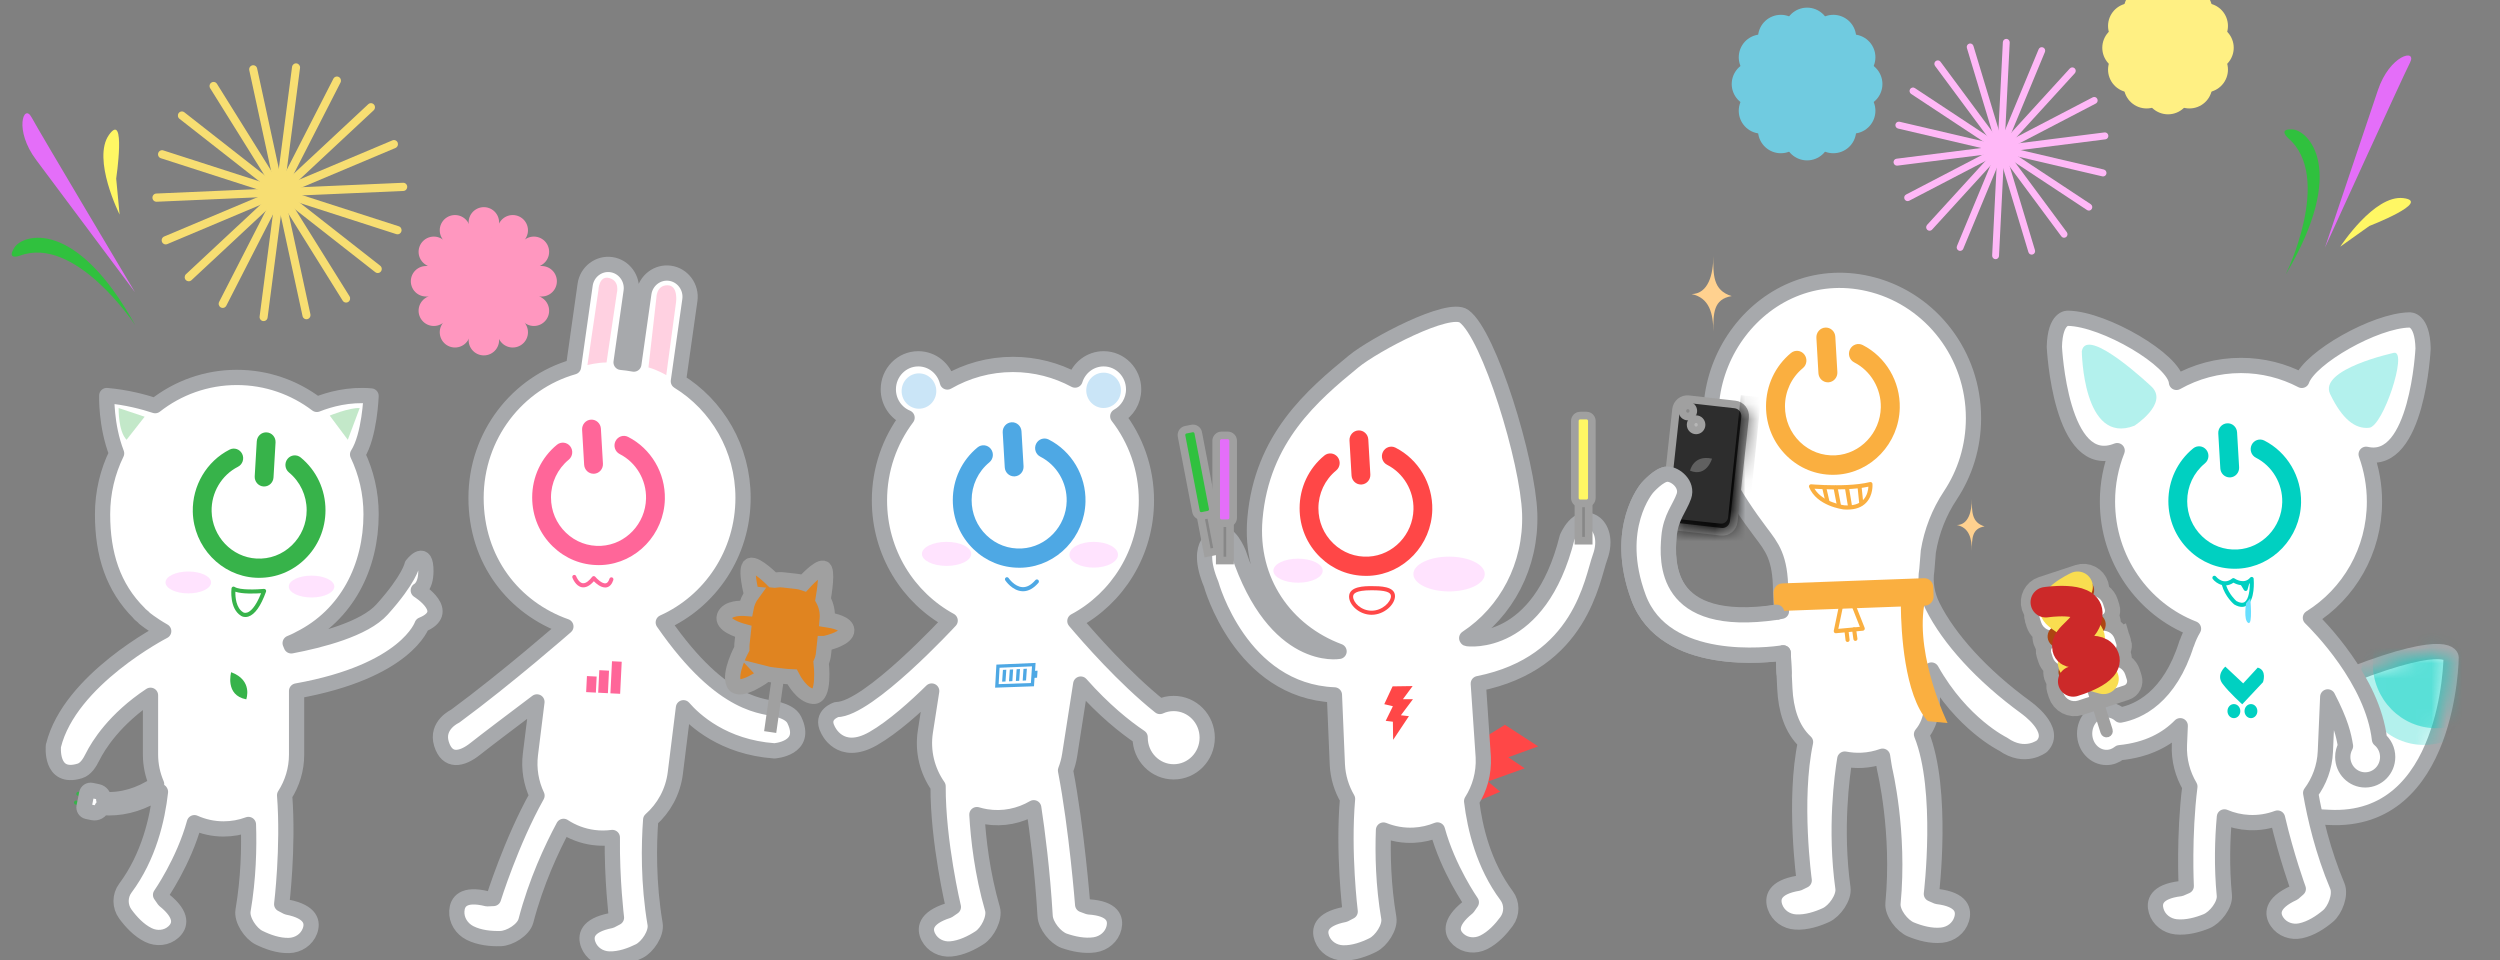 <svg width="164" height="63" viewBox="0 0 164 63" fill="none" xmlns="http://www.w3.org/2000/svg">
<rect x="0" y="0" width="164" height="63" fill="#808080" stroke="none"/>
<g clip-path="url(#clip0_497_1001)">
<path d="M8.862 21.318C8.862 21.318 4.94 15.387 1.283 16.781C1.283 16.781 0.401 17.097 0.948 16.234C1.495 15.371 4.952 14.257 8.864 21.318H8.862Z" fill="#30C13E"/>
<path d="M8.855 19.172C8.855 19.172 2.864 11.143 2.378 10.497C0.892 8.52 1.564 6.756 2.065 7.687C2.564 8.62 8.855 19.172 8.855 19.172Z" fill="#E46EF9"/>
<path d="M7.848 14.079C7.848 14.079 6.021 10.431 7.151 8.845C8.282 7.26 7.622 11.718 7.622 11.718L7.846 14.077L7.848 14.079Z" fill="#FFF764"/>
<path d="M76.983 46.149C76.664 46.149 76.362 46.219 76.089 46.345C73.736 44.465 71.394 41.786 70.512 40.74C73.302 39.248 75.205 36.267 75.205 32.833C75.205 30.748 74.501 28.829 73.325 27.31C73.944 26.972 74.366 26.307 74.366 25.541C74.366 24.434 73.486 23.537 72.399 23.537C71.521 23.537 70.778 24.123 70.524 24.933C69.307 24.279 67.919 23.907 66.448 23.907C64.883 23.907 63.416 24.328 62.146 25.059C61.934 24.186 61.162 23.537 60.239 23.537C59.153 23.537 58.273 24.434 58.273 25.541C58.273 26.383 58.782 27.102 59.504 27.4C58.37 28.905 57.692 30.789 57.692 32.833C57.692 36.245 59.571 39.208 62.331 40.711C62.331 40.711 56.951 46.547 54.886 46.547C54.886 46.547 53.789 46.876 54.306 47.862C54.306 47.862 55.08 49.705 57.276 48.454C58.588 47.706 60.11 46.324 61.119 45.331L60.705 47.987C60.5 49.297 60.835 50.575 61.539 51.582C61.525 55.237 62.541 59.5 62.541 59.5L62.195 59.737C60.654 60.23 60.634 60.947 60.901 61.468C61.178 62.011 61.77 62.302 62.368 62.25C63.067 62.189 63.751 61.846 64.266 61.51C64.781 61.173 65.278 60.221 65.106 59.624C64.433 57.294 64.176 55.05 64.084 53.438C64.28 53.497 64.479 53.544 64.686 53.578C65.804 53.759 66.896 53.524 67.813 52.988C68.046 54.514 68.381 57.074 68.561 60.093C68.598 60.715 69.24 61.52 69.82 61.72C70.394 61.918 71.127 62.083 71.813 61.979C72.415 61.887 72.935 61.461 73.078 60.859C73.214 60.285 73.027 59.595 71.415 59.492L71.023 59.347C71.023 59.347 70.633 54.353 69.898 50.539C70.023 50.216 70.117 49.876 70.171 49.52L70.896 44.875C72.413 46.588 73.796 47.69 74.794 48.361C74.794 48.371 74.794 48.38 74.794 48.391C74.794 49.628 75.778 50.633 76.994 50.633C78.209 50.633 79.193 49.63 79.193 48.391C79.193 47.152 78.209 46.149 76.994 46.149H76.983Z" fill="white" stroke="#A7A9AC" stroke-linecap="round" stroke-linejoin="round"/>
<path d="M66.853 37.243C65.735 37.243 64.682 36.817 63.864 36.028C62.987 35.181 62.504 34.036 62.504 32.806C62.504 31.456 63.097 30.196 64.128 29.349C64.395 29.131 64.783 29.175 64.996 29.444C65.21 29.716 65.167 30.111 64.903 30.329C64.162 30.936 63.739 31.839 63.739 32.806C63.739 33.689 64.084 34.509 64.714 35.114C65.342 35.72 66.164 36.028 67.033 35.979C68.646 35.889 69.937 34.528 69.974 32.882C70.002 31.654 69.323 30.507 68.245 29.958C67.94 29.804 67.817 29.426 67.968 29.115C68.12 28.804 68.49 28.677 68.796 28.833C70.3 29.597 71.247 31.197 71.208 32.912C71.156 35.212 69.351 37.112 67.1 37.238C67.017 37.243 66.935 37.245 66.853 37.245V37.243Z" fill="#4EA8E4"/>
<path d="M66.527 31.251C66.203 31.251 65.931 30.994 65.912 30.66L65.778 28.367C65.758 28.02 66.017 27.722 66.358 27.702C66.698 27.681 66.991 27.947 67.01 28.294L67.145 30.586C67.164 30.933 66.905 31.231 66.564 31.251C66.552 31.251 66.54 31.251 66.527 31.251Z" fill="#4EA8E4"/>
<path d="M67.109 38.786C67.088 38.786 67.065 38.786 67.044 38.784C66.4 38.742 65.965 38.101 65.947 38.074C65.906 38.013 65.922 37.928 65.982 37.887C66.042 37.845 66.125 37.861 66.166 37.923C66.169 37.928 66.549 38.483 67.062 38.516C67.351 38.538 67.642 38.379 67.921 38.056C67.968 38 68.053 37.995 68.108 38.043C68.162 38.092 68.168 38.178 68.12 38.234C67.803 38.6 67.464 38.787 67.109 38.787V38.786Z" fill="#4EA8E4"/>
<g opacity="0.3">
<path d="M60.283 26.812C60.912 26.812 61.421 26.293 61.421 25.653C61.421 25.012 60.912 24.493 60.283 24.493C59.655 24.493 59.146 25.012 59.146 25.653C59.146 26.293 59.655 26.812 60.283 26.812Z" fill="#4EA8E4"/>
</g>
<g opacity="0.3">
<path d="M72.395 26.765C73.024 26.765 73.533 26.246 73.533 25.606C73.533 24.965 73.024 24.446 72.395 24.446C71.767 24.446 71.258 24.965 71.258 25.606C71.258 26.246 71.767 26.765 72.395 26.765Z" fill="#4EA8E4"/>
</g>
<path d="M68.032 44.456L68.064 43.997L67.9 44.006L67.935 43.487L65.363 43.598L65.279 45.112L67.829 45.02L67.866 44.467L68.03 44.458L68.032 44.456ZM65.511 44.882L65.571 43.805L67.7 43.713L67.626 44.805L65.511 44.88V44.882Z" fill="#4EA8E4"/>
<path d="M65.793 43.945L65.74 44.716L65.961 44.706L66.014 43.934L65.793 43.945Z" fill="#4EA8E4"/>
<path d="M66.243 43.924L66.19 44.695L66.411 44.682L66.462 43.913L66.243 43.924Z" fill="#4EA8E4"/>
<path d="M66.691 43.9L66.64 44.671L66.859 44.661L66.912 43.889L66.691 43.9Z" fill="#4EA8E4"/>
<path d="M67.141 43.879L67.088 44.65L67.309 44.637L67.362 43.868L67.141 43.879Z" fill="#4EA8E4"/>
<path d="M22.846 19.806C22.723 19.886 22.558 19.849 22.481 19.724L13.787 5.789C13.709 5.663 13.745 5.496 13.868 5.417C13.992 5.338 14.156 5.374 14.233 5.5L22.927 19.434C23.005 19.56 22.969 19.727 22.846 19.806Z" fill="#F7DE72"/>
<path d="M24.922 17.87C24.83 17.929 24.71 17.927 24.619 17.856L11.773 7.793C11.656 7.703 11.635 7.533 11.723 7.416C11.811 7.299 11.979 7.276 12.094 7.367L24.94 17.43C25.056 17.519 25.077 17.69 24.989 17.807C24.97 17.832 24.947 17.854 24.922 17.87Z" fill="#F7DE72"/>
<path d="M26.222 15.328C26.159 15.369 26.077 15.382 26 15.359L10.552 10.38C10.413 10.336 10.335 10.185 10.379 10.043C10.423 9.901 10.572 9.821 10.711 9.866L26.159 14.844C26.298 14.889 26.375 15.04 26.331 15.182C26.312 15.245 26.271 15.296 26.222 15.328Z" fill="#F7DE72"/>
<path d="M26.592 12.486C26.554 12.511 26.509 12.525 26.462 12.527L10.275 13.234C10.129 13.241 10.005 13.124 10 12.977C9.993 12.827 10.108 12.701 10.252 12.696L26.439 11.99C26.585 11.982 26.709 12.099 26.714 12.247C26.718 12.345 26.668 12.435 26.592 12.486Z" fill="#F7DE72"/>
<path d="M25.985 9.685C25.973 9.694 25.959 9.701 25.945 9.706L10.972 16.013C10.836 16.07 10.682 16.004 10.626 15.867C10.57 15.729 10.635 15.572 10.769 15.515L25.742 9.208C25.878 9.151 26.031 9.217 26.088 9.354C26.137 9.476 26.091 9.616 25.985 9.685Z" fill="#F7DE72"/>
<path d="M12.522 18.411C12.416 18.48 12.274 18.463 12.185 18.366C12.087 18.257 12.094 18.086 12.201 17.985L24.155 6.839C24.261 6.738 24.43 6.745 24.529 6.855C24.628 6.965 24.62 7.135 24.513 7.236L12.559 18.383C12.547 18.393 12.535 18.402 12.522 18.411Z" fill="#F7DE72"/>
<path d="M14.752 20.159C14.674 20.209 14.574 20.216 14.487 20.169C14.359 20.101 14.307 19.938 14.374 19.806L21.869 5.165C21.936 5.034 22.096 4.982 22.225 5.05C22.354 5.118 22.405 5.282 22.338 5.413L14.845 20.055C14.822 20.098 14.791 20.134 14.754 20.157L14.752 20.159Z" fill="#F7DE72"/>
<path d="M17.435 21.023C17.383 21.056 17.322 21.072 17.258 21.063C17.114 21.043 17.011 20.908 17.031 20.761L19.158 4.39C19.177 4.243 19.31 4.139 19.454 4.158C19.599 4.178 19.701 4.313 19.682 4.46L17.555 20.831C17.544 20.914 17.498 20.982 17.435 21.023Z" fill="#F7DE72"/>
<path d="M20.246 20.901C20.221 20.917 20.191 20.93 20.161 20.937C20.018 20.97 19.877 20.878 19.846 20.732L16.352 4.608C16.32 4.462 16.412 4.318 16.553 4.286C16.695 4.254 16.837 4.345 16.868 4.491L20.363 20.615C20.387 20.729 20.338 20.842 20.246 20.901Z" fill="#F7DE72"/>
<path d="M31.741 14.589V22.314" stroke="#FF97BF" stroke-width="2" stroke-linecap="round" stroke-linejoin="round"/>
<path d="M29.847 15.107L33.635 21.797" stroke="#FF97BF" stroke-width="2" stroke-linecap="round" stroke-linejoin="round"/>
<path d="M28.459 16.52L35.023 20.384" stroke="#FF97BF" stroke-width="2" stroke-linecap="round" stroke-linejoin="round"/>
<path d="M27.95 18.451H35.531" stroke="#FF97BF" stroke-width="2" stroke-linecap="round" stroke-linejoin="round"/>
<path d="M28.459 20.384L35.023 16.52" stroke="#FF97BF" stroke-width="2" stroke-linecap="round" stroke-linejoin="round"/>
<path d="M29.847 21.797L33.635 15.107" stroke="#FF97BF" stroke-width="2" stroke-linecap="round" stroke-linejoin="round"/>
<path opacity="0.6" d="M92.576 38.798C93.868 38.798 94.916 38.287 94.916 37.657C94.916 37.026 93.868 36.515 92.576 36.515C91.283 36.515 90.235 37.026 90.235 37.657C90.235 38.287 91.283 38.798 92.576 38.798Z" fill="#FFDCFD"/>
<path d="M98.722 47.546L100.906 48.963L98.941 49.676L100.024 50.401L97.608 51.266L98.412 51.938L95.068 53.353L96.295 51.379L95.584 50.766L97.371 49.709L96.586 48.867L98.722 47.546Z" fill="#FF4747"/>
<path d="M102.799 35.271C100.991 42.516 96.292 41.919 96.235 41.89C96.228 41.881 96.223 41.87 96.216 41.86C98.814 40.148 100.458 37.121 100.349 33.691C100.238 30.248 97.689 21.926 96.036 20.743C95.025 20.02 90.141 22.609 88.797 23.711C86.111 25.913 82.779 28.729 82.324 34.027C81.971 38.127 84.34 41.426 87.843 42.73C87.843 42.73 83.654 43.494 81.241 36.263C81.241 36.263 80.613 34.69 79.938 35.132C79.938 35.132 78.248 35.427 79.454 38.329C79.454 38.329 81.372 45.333 87.538 45.585L87.73 50.153C87.769 50.976 88.011 51.742 88.399 52.406C88.094 55.9 88.572 59.798 88.572 59.798L88.201 59.992C86.614 60.303 86.515 61.013 86.721 61.563C86.936 62.135 87.492 62.493 88.094 62.509C88.796 62.531 89.512 62.266 90.062 61.993C90.612 61.72 91.21 60.83 91.106 60.215C90.739 58.06 90.697 56.014 90.757 54.45C91.373 54.7 92.048 54.824 92.75 54.789C93.295 54.762 93.814 54.64 94.295 54.444C94.996 57.011 96.519 59.19 96.519 59.19L96.278 59.537C95.01 60.557 95.241 61.233 95.673 61.626C96.121 62.033 96.777 62.09 97.318 61.824C97.95 61.515 98.468 60.945 98.834 60.444C99.199 59.942 99.202 59.25 98.832 58.754C97.324 56.729 96.751 54.322 96.539 52.555C97.066 51.726 97.354 50.73 97.303 49.673L96.976 44.846C103.723 43.496 104.428 38.02 104.968 36.536C105.37 35.431 105.039 34.588 104.566 34.286C103.481 33.59 102.799 35.267 102.799 35.267V35.271Z" fill="white" stroke="#A7A9AC" stroke-linecap="round" stroke-linejoin="round"/>
<path d="M89.603 37.777C88.485 37.777 87.432 37.351 86.614 36.562C85.735 35.715 85.254 34.57 85.254 33.34C85.254 31.99 85.846 30.73 86.878 29.883C87.143 29.665 87.532 29.709 87.746 29.978C87.959 30.25 87.919 30.645 87.653 30.863C86.913 31.47 86.488 32.373 86.488 33.34C86.488 34.223 86.834 35.042 87.464 35.648C88.092 36.254 88.917 36.562 89.783 36.513C91.395 36.423 92.686 35.062 92.724 33.416C92.752 32.188 92.073 31.041 90.995 30.492C90.69 30.338 90.566 29.96 90.718 29.649C90.87 29.338 91.24 29.21 91.545 29.367C93.05 30.131 93.997 31.731 93.958 33.446C93.905 35.745 92.101 37.646 89.85 37.772C89.767 37.777 89.684 37.779 89.603 37.779V37.777Z" fill="#FF4747"/>
<path d="M89.277 31.785C88.953 31.785 88.681 31.528 88.661 31.194L88.527 28.901C88.508 28.554 88.767 28.256 89.108 28.236C89.446 28.216 89.741 28.481 89.76 28.828L89.894 31.12C89.914 31.467 89.654 31.765 89.314 31.785C89.302 31.785 89.289 31.785 89.277 31.785Z" fill="#FF4747"/>
<path d="M89.979 40.33C89.159 40.33 88.499 39.679 88.499 39.14C88.499 38.45 89.536 38.45 89.979 38.45C90.515 38.45 91.512 38.45 91.512 39.104C91.512 39.656 90.805 40.33 89.979 40.33ZM89.979 38.721C88.889 38.721 88.764 38.96 88.764 39.142C88.764 39.512 89.274 40.062 89.979 40.062C90.685 40.062 91.247 39.483 91.247 39.106C91.247 38.836 90.868 38.721 89.979 38.721Z" fill="#FF4747"/>
<path d="M91.353 45.026L92.669 45.006L92.03 45.869H92.688L91.898 46.922L92.425 46.98L91.39 48.533L91.373 47.345L90.902 47.287L91.373 46.329L90.808 46.194L91.353 45.026Z" fill="#FF4747"/>
<path d="M79.384 33.567L78.723 33.699L79.216 36.271L79.877 36.139L79.384 33.567Z" fill="#878787" stroke="#A0A0A0" stroke-width="0.5" stroke-miterlimit="10"/>
<path d="M78.194 28.11L77.785 28.191C77.596 28.229 77.473 28.416 77.51 28.608L78.459 33.561C78.496 33.754 78.679 33.88 78.868 33.842L79.277 33.761C79.466 33.723 79.59 33.536 79.553 33.343L78.604 28.391C78.567 28.198 78.383 28.072 78.194 28.11Z" fill="#30C13E" stroke="#A0A0A0" stroke-width="0.5" stroke-miterlimit="10"/>
<path d="M80.689 34.151H80.015V36.772H80.689V34.151Z" fill="#878787" stroke="#A0A0A0" stroke-width="0.5" stroke-miterlimit="10"/>
<path d="M80.546 28.563H80.13C79.937 28.563 79.781 28.723 79.781 28.919V33.966C79.781 34.162 79.937 34.322 80.13 34.322H80.546C80.739 34.322 80.895 34.162 80.895 33.966V28.919C80.895 28.723 80.739 28.563 80.546 28.563Z" fill="#E46EF9" stroke="#A0A0A0" stroke-width="0.5" stroke-miterlimit="10"/>
<path d="M104.218 32.849H103.545V35.471H104.218V32.849Z" fill="#878787" stroke="#A0A0A0" stroke-width="0.5" stroke-miterlimit="10"/>
<path d="M104.076 27.262H103.659C103.466 27.262 103.31 27.421 103.31 27.618V32.664C103.31 32.861 103.466 33.02 103.659 33.02H104.076C104.268 33.02 104.425 32.861 104.425 32.664V27.618C104.425 27.421 104.268 27.262 104.076 27.262Z" fill="#FFF764" stroke="#A0A0A0" stroke-width="0.5" stroke-miterlimit="10"/>
<path opacity="0.8" d="M95.059 38.798C96.352 38.798 97.4 38.287 97.4 37.657C97.4 37.026 96.352 36.515 95.059 36.515C93.766 36.515 92.718 37.026 92.718 37.657C92.718 38.287 93.766 38.798 95.059 38.798Z" fill="#FFDCFD"/>
<path opacity="0.8" d="M85.151 38.226C86.045 38.226 86.769 37.873 86.769 37.437C86.769 37.001 86.045 36.648 85.151 36.648C84.258 36.648 83.534 37.001 83.534 37.437C83.534 37.873 84.258 38.226 85.151 38.226Z" fill="#FFDCFD"/>
<path d="M52.11 47.235C51.923 46.852 51.478 46.674 51.078 46.55C50.212 46.281 47.49 46.584 43.511 40.831C46.592 39.449 48.744 36.312 48.744 32.66C48.744 29.414 47.044 26.573 44.501 25.011L45.255 19.688C45.375 18.841 44.795 18.05 43.964 17.927C43.133 17.805 42.357 18.397 42.237 19.244L41.58 23.885C41.304 23.833 41.026 23.796 40.743 23.77L41.403 19.121C41.523 18.274 40.943 17.483 40.112 17.361C39.281 17.239 38.505 17.83 38.385 18.677L37.622 24.067C33.935 25.119 31.229 28.567 31.229 32.662C31.229 36.758 33.694 39.888 37.122 41.097C37.122 41.097 33.277 44.465 29.85 46.987C29.85 46.987 28.582 47.569 28.961 48.797C29.342 50.027 30.293 49.833 31.182 49.121C31.748 48.668 33.803 47.115 35.223 46.045L34.796 49.481C34.676 50.441 34.843 51.375 35.228 52.192C33.528 55.228 32.372 58.941 32.372 58.941L31.956 58.96C30.386 58.567 30.005 59.169 29.968 59.757C29.928 60.368 30.288 60.929 30.826 61.202C31.453 61.52 32.214 61.587 32.824 61.572C33.436 61.558 34.344 61.006 34.501 60.404C35.168 57.847 36.202 55.64 36.969 54.209C37.549 54.59 38.218 54.847 38.944 54.942C39.361 54.996 39.77 54.993 40.169 54.939C40.137 57.718 40.44 60.199 40.44 60.199L40.07 60.393C38.482 60.704 38.383 61.414 38.59 61.964C38.805 62.536 39.361 62.894 39.962 62.91C40.664 62.932 41.38 62.667 41.931 62.394C42.481 62.121 43.079 61.231 42.975 60.616C42.516 57.923 42.566 55.399 42.685 53.777C43.546 53.017 44.148 51.945 44.301 50.71L44.834 46.428C45.547 47.248 47.45 49.015 50.801 49.256C50.801 49.256 53.023 49.11 52.108 47.237L52.11 47.235Z" fill="white" stroke="#A7A9AC" stroke-linecap="round" stroke-linejoin="round"/>
<path d="M39.26 37.07C38.142 37.07 37.089 36.644 36.271 35.855C35.394 35.008 34.911 33.863 34.911 32.633C34.911 31.283 35.503 30.023 36.535 29.176C36.801 28.959 37.19 29.002 37.403 29.272C37.616 29.543 37.574 29.939 37.309 30.156C36.57 30.764 36.145 31.666 36.145 32.633C36.145 33.516 36.491 34.336 37.121 34.942C37.749 35.548 38.571 35.855 39.44 35.807C41.052 35.717 42.343 34.356 42.38 32.709C42.409 31.481 41.73 30.334 40.652 29.786C40.347 29.631 40.223 29.254 40.375 28.943C40.527 28.632 40.897 28.504 41.202 28.66C42.707 29.424 43.654 31.026 43.615 32.74C43.562 35.039 41.758 36.939 39.507 37.065C39.424 37.07 39.341 37.072 39.26 37.072V37.07Z" fill="#FF6699"/>
<path d="M38.936 31.078C38.611 31.078 38.34 30.821 38.32 30.487L38.186 28.195C38.167 27.848 38.426 27.549 38.766 27.529C39.107 27.508 39.4 27.774 39.419 28.121L39.553 30.413C39.572 30.76 39.313 31.059 38.973 31.078C38.96 31.078 38.948 31.078 38.936 31.078Z" fill="#FF6699"/>
<path d="M39.7 38.539C39.405 38.539 39.11 38.286 38.955 38.129C38.691 38.431 38.429 38.564 38.179 38.525C37.756 38.456 37.558 37.917 37.549 37.894C37.525 37.824 37.56 37.746 37.627 37.721C37.696 37.696 37.772 37.732 37.796 37.8C37.839 37.915 37.996 38.223 38.22 38.259C38.444 38.293 38.682 38.052 38.844 37.843C38.869 37.811 38.906 37.793 38.946 37.791C38.992 37.793 39.024 37.807 39.05 37.838C39.154 37.964 39.507 38.315 39.742 38.266C39.842 38.246 39.923 38.144 39.983 37.962C40.006 37.892 40.081 37.854 40.151 37.878C40.22 37.901 40.257 37.978 40.234 38.048C40.142 38.331 39.992 38.492 39.791 38.532C39.761 38.537 39.73 38.541 39.698 38.541L39.7 38.539Z" fill="#FF6699"/>
<g opacity="0.3">
<path d="M38.535 23.95C38.535 23.95 39.186 23.778 39.789 23.778L40.465 19.227C40.465 19.227 40.682 18.44 39.981 18.244C39.281 18.048 39.258 19.032 39.258 19.032L38.535 23.95Z" fill="#FF6699"/>
</g>
<g opacity="0.3">
<path d="M43.705 24.605C43.705 24.605 43.121 24.265 42.539 24.103L43.059 19.533C43.059 19.533 43.052 18.715 43.779 18.713C44.506 18.711 44.35 19.821 44.35 19.821L43.707 24.606L43.705 24.605Z" fill="#FF6699"/>
</g>
<path d="M38.503 44.35L38.451 45.402L39.089 45.435L39.141 44.382L38.503 44.35Z" fill="#FF6699"/>
<path d="M39.314 43.963L39.241 45.441L39.879 45.473L39.952 43.996L39.314 43.963Z" fill="#FF6699"/>
<path d="M40.147 43.377L40.043 45.482L40.681 45.514L40.785 43.41L40.147 43.377Z" fill="#FF6699"/>
<path d="M51.29 43.71L50.989 43.666L50.409 47.753L50.709 47.797L51.29 43.71Z" fill="#7C7462" stroke="#A0A0A0" stroke-width="0.5" stroke-miterlimit="10"/>
<path d="M54.099 42.218C54.364 42.158 55.567 41.858 55.549 41.337C55.535 40.903 54.697 40.72 54.265 40.655C54.311 40.175 54.209 39.713 53.995 39.319C54.059 38.955 54.327 37.328 54.006 37.274C53.665 37.216 52.817 38.142 52.725 38.243C52.577 38.192 52.424 38.158 52.263 38.14L51.401 38.043C51.198 38.02 51 38.029 50.808 38.059L50.699 38.048C50.699 38.048 49.612 36.95 49.229 37.094C48.847 37.238 49.295 38.953 49.295 38.953C49.298 38.953 49.316 38.955 49.344 38.958C49.143 39.233 48.998 39.557 48.933 39.913C48.64 39.889 47.72 39.866 47.522 40.418C47.319 40.988 48.448 41.335 48.762 41.419L48.67 42.277C48.66 42.377 48.658 42.473 48.66 42.565C48.66 42.565 47.792 44.172 48.146 44.857C48.501 45.542 50.231 44.258 50.231 44.258L50.155 44.177C50.337 44.224 50.528 44.26 50.727 44.281L51.589 44.378C51.716 44.393 51.842 44.4 51.963 44.404C52.043 44.56 52.612 45.621 53.343 45.682C54.115 45.748 53.879 43.555 53.868 43.463C53.946 43.293 54.001 43.1 54.023 42.876L54.094 42.218H54.099Z" fill="#E08420" stroke="#A0A0A0" stroke-miterlimit="10"/>
<path d="M135.539 15.551C135.44 15.627 135.299 15.607 135.225 15.506L126.939 4.326C126.864 4.225 126.884 4.081 126.983 4.006C127.081 3.93 127.222 3.95 127.297 4.05L135.583 15.231C135.657 15.332 135.638 15.475 135.539 15.551Z" fill="#FFB8F7"/>
<path d="M137.165 13.769C137.093 13.825 136.989 13.832 136.908 13.778L125.369 6.161C125.265 6.093 125.235 5.951 125.302 5.845C125.369 5.739 125.508 5.708 125.612 5.776L137.151 13.394C137.255 13.462 137.285 13.604 137.218 13.71C137.204 13.733 137.186 13.753 137.165 13.768V13.769Z" fill="#FFB8F7"/>
<path d="M138.096 11.527C138.045 11.567 137.978 11.583 137.911 11.569L124.511 8.433C124.39 8.405 124.316 8.282 124.342 8.158C124.37 8.034 124.49 7.959 124.612 7.986L138.012 11.121C138.133 11.15 138.207 11.272 138.181 11.396C138.169 11.45 138.139 11.497 138.098 11.527H138.096Z" fill="#FFB8F7"/>
<path d="M138.218 9.097C138.188 9.12 138.151 9.136 138.111 9.142L124.467 10.866C124.344 10.882 124.233 10.792 124.217 10.666C124.201 10.54 124.289 10.427 124.413 10.411L138.056 8.687C138.179 8.671 138.291 8.761 138.306 8.886C138.317 8.971 138.28 9.05 138.218 9.097Z" fill="#FFB8F7"/>
<path d="M137.518 6.77C137.507 6.778 137.497 6.785 137.484 6.792L125.242 13.169C125.13 13.226 124.996 13.181 124.94 13.07C124.883 12.957 124.928 12.82 125.037 12.762L137.28 6.386C137.391 6.328 137.525 6.373 137.581 6.485C137.632 6.585 137.602 6.706 137.518 6.77Z" fill="#FFB8F7"/>
<path d="M126.714 15.091C126.63 15.157 126.508 15.152 126.427 15.076C126.337 14.99 126.332 14.846 126.416 14.753L135.78 4.493C135.863 4.401 136.006 4.396 136.098 4.48C136.188 4.566 136.193 4.71 136.109 4.804L126.744 15.064C126.736 15.075 126.725 15.084 126.714 15.091Z" fill="#FFB8F7"/>
<path d="M128.718 16.412C128.656 16.459 128.572 16.473 128.496 16.441C128.381 16.392 128.328 16.258 128.376 16.141L133.733 3.234C133.78 3.117 133.913 3.064 134.027 3.112C134.142 3.161 134.195 3.295 134.147 3.412L128.79 16.319C128.775 16.356 128.75 16.389 128.72 16.412H128.718Z" fill="#FFB8F7"/>
<path d="M131.045 16.957C131.004 16.987 130.953 17.005 130.898 17.002C130.775 16.994 130.679 16.889 130.685 16.761L131.387 2.767C131.394 2.641 131.498 2.544 131.623 2.549C131.747 2.556 131.842 2.663 131.837 2.79L131.135 16.784C131.131 16.854 131.098 16.915 131.046 16.955L131.045 16.957Z" fill="#FFB8F7"/>
<path d="M133.413 16.658C133.392 16.674 133.369 16.687 133.344 16.694C133.226 16.732 133.101 16.664 133.064 16.543L129.028 3.148C128.991 3.027 129.06 2.9 129.177 2.862C129.295 2.824 129.42 2.893 129.457 3.013L133.493 16.408C133.521 16.504 133.487 16.602 133.413 16.658Z" fill="#FFB8F7"/>
<path d="M118.544 2.001V9.021" stroke="#70CBE0" stroke-width="3" stroke-linecap="round" stroke-linejoin="round"/>
<path d="M116.823 2.472L120.266 8.552" stroke="#70CBE0" stroke-width="3" stroke-linecap="round" stroke-linejoin="round"/>
<path d="M115.562 3.757L121.527 7.267" stroke="#70CBE0" stroke-width="3" stroke-linecap="round" stroke-linejoin="round"/>
<path d="M115.1 5.512H121.987" stroke="#70CBE0" stroke-width="3" stroke-linecap="round" stroke-linejoin="round"/>
<path d="M115.562 7.267L121.527 3.757" stroke="#70CBE0" stroke-width="3" stroke-linecap="round" stroke-linejoin="round"/>
<path d="M116.823 8.552L120.266 2.472" stroke="#70CBE0" stroke-width="3" stroke-linecap="round" stroke-linejoin="round"/>
<path d="M142.222 0.27V5.999" stroke="#FFF083" stroke-width="3" stroke-linecap="round" stroke-linejoin="round"/>
<path d="M140.816 0.653L143.626 5.614" stroke="#FFF083" stroke-width="3" stroke-linecap="round" stroke-linejoin="round"/>
<path d="M139.788 1.702L144.654 4.566" stroke="#FFF083" stroke-width="3" stroke-linecap="round" stroke-linejoin="round"/>
<path d="M139.41 3.134H145.032" stroke="#FFF083" stroke-width="3" stroke-linecap="round" stroke-linejoin="round"/>
<path d="M139.788 4.566L144.654 1.702" stroke="#FFF083" stroke-width="3" stroke-linecap="round" stroke-linejoin="round"/>
<path d="M140.816 5.614L143.626 0.653" stroke="#FFF083" stroke-width="3" stroke-linecap="round" stroke-linejoin="round"/>
<path d="M149.939 18.016C149.939 18.016 153.084 11.619 150.098 9.057C150.098 9.057 149.394 8.43 150.399 8.491C151.405 8.554 154.056 11.074 149.939 18.016Z" fill="#30C13E"/>
<path d="M152.514 16.252C152.514 16.252 155.726 6.711 155.982 5.94C156.765 3.579 158.578 3.168 158.096 4.11C157.615 5.052 152.514 16.25 152.514 16.25V16.252Z" fill="#E46EF9"/>
<path d="M153.521 16.182C153.521 16.182 155.742 12.77 157.652 12.996C159.562 13.223 155.428 14.825 155.428 14.825L153.521 16.182Z" fill="#FFF764"/>
<path d="M5.638 52.334C5.698 52.334 5.753 52.292 5.767 52.229C5.784 52.157 5.74 52.084 5.67 52.068L5.165 51.944C5.095 51.927 5.022 51.971 5.007 52.042C4.989 52.114 5.033 52.188 5.104 52.204L5.608 52.328C5.619 52.33 5.629 52.332 5.64 52.332L5.638 52.334Z" fill="#37B34A"/>
<path d="M5.486 52.889C5.548 52.889 5.603 52.846 5.615 52.783C5.631 52.709 5.585 52.639 5.513 52.623L5.012 52.515C4.941 52.499 4.871 52.546 4.855 52.619C4.839 52.693 4.885 52.763 4.957 52.779L5.458 52.887C5.467 52.889 5.476 52.891 5.486 52.891V52.889Z" fill="#37B34A"/>
<path d="M3.507 48.918C4.573 44.571 10.739 41.403 10.739 41.403C9.924 40.939 9.45 40.537 9.45 40.537C9.483 40.517 9.108 40.262 9.141 40.24C7.405 38.525 6.728 36.341 6.728 33.737C6.728 32.301 7.062 30.945 7.649 29.741C6.935 27.891 7.003 25.948 7.003 25.948C8.307 26.061 9.444 26.368 10.18 26.611C11.663 25.45 13.521 24.759 15.535 24.759C17.503 24.759 19.32 25.417 20.786 26.528C21.61 26.201 22.888 25.843 24.343 25.975C24.343 25.975 24.25 28.583 23.458 29.813C24.024 30.999 24.343 32.33 24.343 33.737C24.343 37.186 22.753 40.359 19.636 41.905C19.636 41.905 19.424 42.032 19.034 42.189C19.061 42.248 19.086 42.307 19.108 42.369C21.024 42.005 23.903 41.27 25.061 39.983C26.866 37.977 27.03 37.058 27.03 37.058C27.03 37.058 27.85 35.972 27.931 37.225C28.012 38.478 27.439 38.73 27.439 38.73C27.439 38.73 29.736 40.15 27.684 40.986C27.684 40.986 26.686 44.033 19.456 45.328V49.497C19.456 50.48 19.167 51.397 18.671 52.167C18.934 55.597 18.479 59.313 18.479 59.313L18.849 59.507C20.437 59.818 20.535 60.528 20.329 61.078C20.114 61.65 19.558 62.008 18.957 62.024C18.255 62.045 17.539 61.781 16.988 61.508C16.438 61.235 15.84 60.345 15.944 59.73C16.302 57.628 16.35 55.633 16.297 54.085C15.787 54.275 15.237 54.378 14.665 54.378C13.986 54.378 13.339 54.23 12.753 53.968C12.051 56.53 10.533 58.703 10.533 58.703L10.774 59.05C12.043 60.07 11.812 60.746 11.379 61.139C10.931 61.546 10.275 61.603 9.734 61.337C9.102 61.028 8.584 60.458 8.219 59.956C7.853 59.455 7.85 58.763 8.22 58.267C9.764 56.196 10.328 53.724 10.527 51.946C10.522 51.937 10.519 51.928 10.513 51.919C9.423 52.632 8.294 52.995 7.146 52.995C6.996 52.995 6.846 52.986 6.696 52.976C6.603 53.217 6.351 53.364 6.091 53.31L5.723 53.234C5.578 53.204 5.485 53.06 5.515 52.913L5.686 52.057C5.714 51.911 5.853 51.818 5.996 51.847L6.412 51.933C6.652 51.983 6.815 52.203 6.804 52.445C7.984 52.524 9.148 52.186 10.274 51.438C10.018 50.842 9.873 50.185 9.873 49.495V45.61C7.515 47.174 6.458 48.884 6.07 49.659C5.88 50.04 5.631 50.453 5.229 50.576C3.259 51.171 3.504 48.914 3.504 48.914L3.507 48.918Z" fill="white" stroke="#A7A9AC" stroke-linejoin="round"/>
<g opacity="0.3">
<path d="M23.596 26.771L22.816 28.851L21.629 27.262C21.629 27.262 22.913 26.735 23.596 26.769V26.771Z" fill="#37B34A"/>
</g>
<g opacity="0.3">
<path d="M9.49 27.337L7.783 26.767C7.783 26.767 7.746 28.283 8.303 28.849L9.49 27.335V27.337Z" fill="#37B34A"/>
</g>
<path d="M17.002 37.905C18.121 37.905 19.174 37.479 19.992 36.689C20.869 35.843 21.352 34.697 21.352 33.468C21.352 32.118 20.759 30.857 19.727 30.011C19.461 29.793 19.073 29.836 18.86 30.106C18.646 30.377 18.689 30.773 18.953 30.99C19.692 31.598 20.117 32.501 20.117 33.468C20.117 34.35 19.771 35.17 19.142 35.776C18.514 36.382 17.692 36.689 16.822 36.641C15.21 36.551 13.919 35.19 13.882 33.543C13.854 32.315 14.533 31.168 15.611 30.62C15.916 30.465 16.039 30.088 15.887 29.777C15.736 29.466 15.366 29.338 15.06 29.495C13.556 30.259 12.609 31.86 12.647 33.574C12.7 35.873 14.505 37.773 16.755 37.899C16.838 37.905 16.921 37.907 17.002 37.907V37.905Z" fill="#37B34A"/>
<path d="M17.327 31.913C17.651 31.913 17.923 31.655 17.942 31.321L18.076 29.029C18.096 28.682 17.837 28.384 17.496 28.364C17.156 28.34 16.863 28.608 16.844 28.955L16.709 31.247C16.69 31.594 16.949 31.893 17.29 31.913C17.302 31.913 17.314 31.913 17.327 31.913Z" fill="#37B34A"/>
<path d="M15.806 40.393C15.041 39.92 15.18 38.651 15.187 38.597C15.193 38.55 15.221 38.511 15.263 38.491C15.306 38.471 15.353 38.475 15.392 38.502C15.725 38.728 16.893 38.672 17.314 38.631C17.359 38.627 17.404 38.647 17.433 38.683C17.461 38.721 17.468 38.77 17.452 38.813C17.108 39.766 16.717 40.314 16.29 40.447C16.219 40.468 16.154 40.477 16.098 40.477C15.925 40.477 15.817 40.402 15.808 40.397L15.806 40.393ZM15.44 38.816C15.432 39.16 15.48 39.875 15.951 40.166C15.955 40.17 16.057 40.236 16.219 40.182C16.399 40.123 16.748 39.877 17.128 38.915C16.731 38.942 15.905 38.974 15.44 38.816Z" fill="#37B34A"/>
<path d="M16.154 45.876C16.154 45.876 16.616 44.634 15.164 44.096C15.164 44.096 14.736 45.608 16.154 45.876Z" fill="#37B34A"/>
<path opacity="0.8" d="M12.353 38.926C13.178 38.926 13.847 38.605 13.847 38.209C13.847 37.812 13.178 37.491 12.353 37.491C11.528 37.491 10.859 37.812 10.859 38.209C10.859 38.605 11.528 38.926 12.353 38.926Z" fill="#FFDCFD"/>
<path opacity="0.8" d="M20.438 39.195C21.263 39.195 21.932 38.874 21.932 38.478C21.932 38.082 21.263 37.761 20.438 37.761C19.613 37.761 18.944 38.082 18.944 38.478C18.944 38.874 19.613 39.195 20.438 39.195Z" fill="#FFDCFD"/>
<path d="M148.942 53.727C148.942 53.727 147.771 46.777 154.281 44.256C160.791 41.736 160.793 43.122 160.793 43.122C160.793 43.122 160.698 54.054 152.755 53.619C144.813 53.184 148.942 53.727 148.942 53.727Z" fill="white" stroke="#A7A9AC" stroke-miterlimit="10"/>
<mask id="mask0_497_1001" style="mask-type:luminance" maskUnits="userSpaceOnUse" x="147" y="42" width="14" height="12">
<path d="M148.932 53.727C148.932 53.727 147.771 46.849 154.221 44.353C160.672 41.858 160.675 43.231 160.675 43.231C160.675 43.231 160.58 54.05 152.71 53.619C144.84 53.189 148.932 53.725 148.932 53.725V53.727Z" fill="white"/>
</mask>
<g mask="url(#mask0_497_1001)">
<g opacity="0.3">
<path d="M159.012 48.868C161.317 48.868 163.185 46.966 163.185 44.62C163.185 42.273 161.317 40.371 159.012 40.371C156.707 40.371 154.839 42.273 154.839 44.62C154.839 46.966 156.707 48.868 159.012 48.868Z" fill="#00D0C1"/>
</g>
<g opacity="0.5">
<path d="M159.827 47.773C162.132 47.773 164 45.871 164 43.525C164 41.178 162.132 39.276 159.827 39.276C157.522 39.276 155.654 41.178 155.654 43.525C155.654 45.871 157.522 47.773 159.827 47.773Z" fill="#00D0C1"/>
</g>
</g>
<path d="M158.955 22.863C158.911 20.896 158.057 20.988 158.057 20.988C155.802 21.029 151.526 23.463 150.997 24.953C149.801 24.328 148.445 23.974 147.007 23.974C145.473 23.974 144.03 24.378 142.776 25.085C142.679 23.634 138.045 20.921 135.664 20.878C135.664 20.878 134.812 20.786 134.766 22.753C134.766 22.753 135.163 31.066 138.886 29.561C138.477 30.593 138.25 31.72 138.25 32.9C138.25 36.711 140.594 39.963 143.894 41.243C143.714 41.545 143.566 41.869 143.453 42.209L143.444 42.203C142.333 45.776 140.266 46.689 139.089 46.91C138.842 46.692 138.528 46.561 138.186 46.561C137.394 46.561 136.752 47.261 136.752 48.125C136.752 48.99 137.394 49.689 138.186 49.689C138.507 49.689 138.802 49.572 139.042 49.378C140.894 49.195 142.158 48.488 143.024 47.607L142.97 48.861C142.926 49.856 143.183 50.797 143.656 51.595C143.252 54.818 143.418 58.13 143.418 58.13L143.035 58.297C141.43 58.489 141.28 59.189 141.448 59.753C141.62 60.339 142.15 60.737 142.747 60.8C143.446 60.873 144.18 60.665 144.748 60.433C145.316 60.201 145.977 59.36 145.917 58.739C145.734 56.843 145.79 55.048 145.921 53.589C146.423 53.803 146.97 53.932 147.545 53.959C148.198 53.988 148.827 53.882 149.406 53.664C149.995 56.197 150.768 58.308 150.768 58.308L150.452 58.585C148.979 59.261 149.043 59.974 149.369 60.462C149.708 60.967 150.33 61.184 150.918 61.06C151.605 60.916 152.244 60.49 152.715 60.095C153.188 59.699 153.57 58.693 153.329 58.121C152.374 55.849 151.856 53.614 151.579 52.019C152.145 51.257 152.5 50.32 152.544 49.299L152.699 45.716C153.574 47.401 153.748 48.237 153.865 48.943C153.75 49.157 153.685 49.402 153.685 49.66C153.685 50.489 154.345 51.162 155.158 51.162C155.971 51.162 156.631 50.489 156.631 49.66C156.631 49.195 156.422 48.778 156.094 48.503C155.65 44.625 152.073 41.026 151.563 40.529C154.084 38.962 155.765 36.134 155.765 32.905C155.765 31.814 155.57 30.767 155.219 29.8C158.585 30.599 158.954 22.868 158.954 22.868L158.955 22.863Z" fill="white" stroke="#A7A9AC" stroke-linecap="round" stroke-linejoin="round"/>
<path d="M146.595 37.31C145.476 37.31 144.423 36.884 143.605 36.094C142.727 35.248 142.245 34.102 142.245 32.873C142.245 31.523 142.838 30.262 143.87 29.416C144.136 29.198 144.524 29.241 144.737 29.511C144.951 29.782 144.909 30.178 144.644 30.395C143.903 31.003 143.48 31.905 143.48 32.873C143.48 33.755 143.826 34.575 144.455 35.181C145.083 35.787 145.91 36.094 146.775 36.046C148.387 35.956 149.678 34.595 149.715 32.948C149.743 31.72 149.064 30.573 147.986 30.025C147.681 29.87 147.558 29.493 147.709 29.182C147.861 28.871 148.232 28.745 148.537 28.9C150.041 29.664 150.988 31.265 150.95 32.979C150.897 35.278 149.092 37.178 146.842 37.304C146.759 37.31 146.676 37.311 146.595 37.311V37.31Z" fill="#00D0C1"/>
<path d="M146.268 31.318C145.944 31.318 145.672 31.061 145.653 30.726L145.519 28.434C145.499 28.087 145.758 27.789 146.099 27.769C146.441 27.747 146.732 28.013 146.752 28.36L146.886 30.652C146.905 30.999 146.646 31.298 146.305 31.318C146.293 31.318 146.281 31.318 146.268 31.318Z" fill="#00D0C1"/>
<path d="M147.071 39.812C146.923 39.812 146.757 39.762 146.575 39.659C146.568 39.656 146.561 39.65 146.556 39.645C146.531 39.625 145.968 39.149 145.753 38.374C145.489 38.307 145.275 38.131 145.16 37.987C145.115 37.93 145.123 37.845 145.18 37.798C145.236 37.752 145.319 37.761 145.365 37.818C145.414 37.879 145.866 38.403 146.43 37.953C146.476 37.917 146.538 37.915 146.586 37.948C146.61 37.966 147.21 38.367 147.61 37.894C147.646 37.852 147.7 37.836 147.752 37.854C147.803 37.87 147.838 37.917 147.842 37.971C147.852 38.111 147.935 39.359 147.39 39.717C147.293 39.78 147.187 39.812 147.069 39.812H147.071ZM146.714 39.431C146.94 39.555 147.12 39.575 147.247 39.492C147.526 39.309 147.588 38.685 147.588 38.266C147.214 38.498 146.774 38.37 146.517 38.223C146.351 38.336 146.189 38.39 146.035 38.401C146.231 38.987 146.647 39.373 146.713 39.431H146.714Z" fill="#00D0C1"/>
<path d="M147.314 38.769C147.268 38.769 147.226 38.746 147.201 38.705L146.997 38.367C146.958 38.304 146.977 38.219 147.041 38.181C147.104 38.142 147.186 38.162 147.223 38.226L147.268 38.304L147.288 38.234C147.307 38.162 147.38 38.12 147.452 38.142C147.522 38.162 147.563 38.237 147.542 38.309L147.439 38.672C147.425 38.724 147.383 38.762 147.33 38.769C147.325 38.769 147.318 38.769 147.312 38.769H147.314Z" fill="#00D0C1"/>
<g opacity="0.3">
<path d="M136.567 23.041C136.567 23.041 136.632 29.234 140.015 27.929C140.015 27.929 142.248 26.489 141.165 25.385C141.165 25.385 136.863 21.3 136.567 23.042V23.041Z" fill="#00D0C1"/>
</g>
<g opacity="0.3">
<path d="M157.063 23.141C157.063 23.141 152.071 24.213 152.858 25.852C153.645 27.492 154.5 28.162 155.419 28.062C156.338 27.961 157.948 23.041 157.061 23.141H157.063Z" fill="#00D0C1"/>
</g>
<path d="M147.09 46.202L148.452 44.751C148.452 44.751 148.734 43.969 148.108 43.794L147.154 44.83L145.981 43.73C145.981 43.73 145.355 44.256 145.794 44.846C146.233 45.436 147.092 46.202 147.092 46.202H147.09Z" fill="#00D0C1"/>
<path d="M146.543 47.111C146.776 47.111 146.965 46.904 146.965 46.649C146.965 46.394 146.776 46.187 146.543 46.187C146.311 46.187 146.122 46.394 146.122 46.649C146.122 46.904 146.311 47.111 146.543 47.111Z" fill="#00D0C1"/>
<path d="M147.662 47.111C147.894 47.111 148.083 46.904 148.083 46.649C148.083 46.394 147.894 46.187 147.662 46.187C147.429 46.187 147.24 46.394 147.24 46.649C147.24 46.904 147.429 47.111 147.662 47.111Z" fill="#00D0C1"/>
<path d="M147.344 39.566C147.344 39.566 147.163 40.675 147.48 40.86C147.798 41.045 147.616 39.242 147.616 39.242L147.344 39.566Z" fill="#69DFFF"/>
<path d="M138.835 42.257L138.728 41.916C138.624 41.587 138.322 41.378 137.999 41.373C138.126 41.193 138.172 40.957 138.101 40.733C138.05 40.569 137.943 40.44 137.81 40.353L137.89 40.328C138.038 40.279 138.121 40.114 138.073 39.963L137.966 39.621C137.865 39.303 137.581 39.096 137.271 39.078C137.373 38.906 137.408 38.692 137.343 38.485C137.223 38.109 136.824 37.901 136.456 38.021L134.053 38.812C133.685 38.935 133.48 39.341 133.598 39.717C133.657 39.9 133.782 40.042 133.937 40.127C133.815 40.204 133.754 40.357 133.8 40.502L133.898 40.812C133.985 41.081 134.202 41.27 134.456 41.333C134.334 41.511 134.29 41.743 134.36 41.964C134.424 42.167 134.572 42.318 134.75 42.399C134.597 42.462 134.514 42.636 134.565 42.798L134.664 43.107C134.747 43.368 134.951 43.553 135.191 43.623C135.052 43.805 134.999 44.053 135.073 44.288C135.136 44.49 135.283 44.641 135.459 44.722C135.293 44.778 135.202 44.961 135.255 45.13L135.353 45.439C135.484 45.851 135.923 46.081 136.327 45.946L139.347 44.952C139.495 44.903 139.578 44.738 139.53 44.587L139.423 44.245C139.32 43.922 139.028 43.715 138.712 43.703C138.842 43.523 138.89 43.284 138.818 43.055C138.765 42.886 138.652 42.755 138.514 42.667L138.655 42.62C138.803 42.572 138.886 42.406 138.839 42.255L138.835 42.257Z" fill="#E08420" stroke="#A0A0A0" stroke-width="2" stroke-miterlimit="10"/>
<path d="M136.454 38.031L134.052 38.822C133.681 38.944 133.478 39.349 133.597 39.727C133.717 40.105 134.115 40.312 134.486 40.19L136.888 39.4C137.258 39.278 137.462 38.872 137.342 38.494C137.222 38.116 136.825 37.909 136.454 38.031Z" fill="#AD4512"/>
<path d="M134.004 40.107L136.992 39.123C137.398 38.99 137.833 39.217 137.965 39.631L138.073 39.973C138.121 40.125 138.039 40.288 137.89 40.337L134.871 41.331C134.464 41.465 134.029 41.238 133.898 40.824L133.8 40.514C133.746 40.343 133.838 40.16 134.005 40.105L134.004 40.107Z" fill="white"/>
<path d="M137.213 40.278L134.811 41.069C134.44 41.191 134.237 41.596 134.356 41.974C134.476 42.352 134.874 42.56 135.245 42.438L137.647 41.647C138.017 41.525 138.221 41.12 138.101 40.742C137.981 40.364 137.584 40.156 137.213 40.278Z" fill="#AD4512"/>
<path d="M134.765 42.4L137.752 41.416C138.159 41.282 138.594 41.51 138.725 41.923L138.833 42.266C138.882 42.418 138.8 42.581 138.651 42.63L135.631 43.624C135.225 43.758 134.79 43.531 134.658 43.117L134.56 42.807C134.506 42.636 134.598 42.453 134.766 42.398L134.765 42.4Z" fill="white"/>
<path d="M137.927 42.603L135.525 43.394C135.154 43.516 134.951 43.921 135.071 44.299C135.19 44.677 135.588 44.885 135.959 44.763L138.361 43.972C138.731 43.85 138.935 43.444 138.815 43.066C138.695 42.689 138.298 42.481 137.927 42.603Z" fill="#AD4512"/>
<path d="M135.457 44.733L138.445 43.749C138.851 43.615 139.287 43.843 139.418 44.257L139.526 44.599C139.574 44.751 139.493 44.914 139.343 44.963L136.324 45.957C135.917 46.091 135.482 45.864 135.351 45.45L135.253 45.14C135.199 44.969 135.291 44.786 135.459 44.731L135.457 44.733Z" fill="white"/>
<path d="M137.297 45.137L137.295 45.138C137.212 45.165 137.166 45.256 137.193 45.341L138.039 48.012C138.066 48.097 138.156 48.143 138.239 48.116L138.241 48.115C138.324 48.088 138.37 47.997 138.343 47.912L137.497 45.241C137.47 45.156 137.38 45.109 137.297 45.137Z" fill="#7C7462" stroke="#A0A0A0" stroke-width="0.5" stroke-miterlimit="10"/>
<path d="M136.29 38.491C136.29 38.491 134.059 39.517 135.029 40.319C136.001 41.121 136.927 41.18 137.08 41.813C137.234 42.446 135.796 43.039 136.013 43.577C136.23 44.114 137.991 44.533 137.991 44.533" stroke="#F9DD50" stroke-width="2" stroke-linecap="round" stroke-linejoin="round"/>
<path d="M134.204 39.507C134.204 39.507 136.89 39.097 136.929 40.204C136.968 41.312 135.461 41.759 135.627 42.509C135.793 43.258 137.506 42.187 137.994 43.086C138.483 43.985 136.001 44.702 136.001 44.702" stroke="#CC2929" stroke-width="2" stroke-linecap="round" stroke-linejoin="round"/>
<path d="M132.897 46.405C130.025 44.317 127.842 41.905 126.778 39.762C126.413 39.026 126.268 38.192 126.401 37.378C126.401 37.374 126.498 36.182 126.498 36.179C126.713 34.87 127.201 33.613 127.939 32.502C128.9 31.055 129.461 29.309 129.461 27.429C129.461 23.249 126.688 19.733 122.924 18.699C115.737 16.725 109.821 24.585 113.22 31.359C113.854 32.623 114.668 33.807 115.505 34.92C116.23 35.882 116.805 36.56 116.807 38.78C116.807 38.805 116.807 38.825 116.807 38.849L116.862 40.1C109.205 41.684 109.35 36.806 109.484 35.222C109.593 33.937 110.195 33.331 110.464 32.558C110.734 31.785 109.923 31.105 109.381 31.105C108.84 31.105 108.062 32.004 108.062 32.004C108.062 32.004 105.794 34.617 107.484 39.187C109.202 43.834 116.082 42.964 116.978 42.831L117.035 44.129L117.086 45.18C117.151 46.541 117.523 47.83 118.444 48.681C117.633 52.483 118.356 57.754 118.356 57.754L117.977 57.939C116.352 58.207 116.244 58.932 116.442 59.498C116.647 60.077 117.188 60.447 117.79 60.483C118.495 60.526 119.227 60.284 119.79 60.025C120.352 59.766 120.984 58.885 120.897 58.259C120.358 54.36 120.845 50.842 121.017 49.795C121.383 49.865 121.762 49.896 122.148 49.876C122.619 49.853 123.071 49.759 123.496 49.606C123.571 50.128 123.64 50.493 123.64 50.493C123.64 50.493 124.631 54.574 124.18 59.259C124.12 59.888 124.787 60.74 125.36 60.974C125.933 61.209 126.672 61.42 127.376 61.346C127.976 61.283 128.503 60.891 128.681 60.302C128.856 59.728 128.718 59.009 127.085 58.811L126.699 58.642C126.699 58.642 127.526 51.825 126.051 48.172C126.836 47.242 126.801 46.011 126.738 44.695L126.702 43.953C128.697 47.508 131.408 48.819 131.408 48.819C132.835 49.835 133.952 48.947 133.952 48.947C135.006 47.868 132.897 46.408 132.897 46.408V46.405Z" fill="white" stroke="#A7A9AC" stroke-linecap="round" stroke-linejoin="round"/>
<path d="M120.237 31.148C119.109 31.148 118.047 30.717 117.223 29.919C116.338 29.061 115.851 27.904 115.851 26.656C115.851 25.29 116.449 24.013 117.489 23.155C117.758 22.934 118.149 22.977 118.364 23.253C118.579 23.526 118.537 23.929 118.269 24.148C117.523 24.763 117.094 25.676 117.094 26.656C117.094 27.549 117.444 28.378 118.077 28.993C118.71 29.606 119.543 29.917 120.416 29.869C122.04 29.777 123.344 28.4 123.381 26.733C123.409 25.491 122.724 24.328 121.638 23.774C121.329 23.618 121.204 23.235 121.358 22.92C121.511 22.605 121.885 22.478 122.192 22.634C123.709 23.407 124.665 25.029 124.624 26.764C124.571 29.092 122.751 31.015 120.481 31.141C120.398 31.147 120.315 31.148 120.232 31.148H120.237Z" fill="#FAAF40"/>
<path d="M119.91 25.081C119.583 25.081 119.308 24.82 119.289 24.482L119.155 22.163C119.134 21.813 119.396 21.511 119.739 21.489C120.081 21.469 120.377 21.737 120.396 22.088L120.531 24.407C120.552 24.757 120.289 25.059 119.947 25.081C119.934 25.081 119.922 25.081 119.91 25.081Z" fill="#FAAF40"/>
<path d="M121.195 33.43C121.118 33.43 121.038 33.426 120.957 33.421C120.88 33.412 119.183 33.2 118.677 31.957C118.659 31.913 118.664 31.862 118.693 31.824C118.721 31.787 118.767 31.765 118.812 31.769C118.816 31.769 119.167 31.801 119.671 31.819C120.552 31.851 121.785 31.844 122.67 31.623C122.707 31.614 122.748 31.623 122.779 31.645C122.811 31.668 122.83 31.704 122.834 31.744C122.836 31.774 122.892 32.49 122.414 32.984C122.128 33.281 121.719 33.428 121.195 33.428V33.43ZM119.028 32.058C119.576 32.971 120.968 33.146 120.984 33.148C121.536 33.193 121.954 33.072 122.224 32.794C122.494 32.517 122.555 32.137 122.568 31.927C121.672 32.117 120.506 32.123 119.663 32.092C119.402 32.083 119.181 32.069 119.028 32.06V32.058Z" fill="#FAAF40"/>
<path d="M119.871 33.002C119.811 33.002 119.756 32.961 119.742 32.898L119.557 32.099C119.539 32.026 119.583 31.952 119.656 31.936C119.728 31.918 119.799 31.963 119.816 32.036L120.001 32.835C120.019 32.908 119.975 32.982 119.903 32.998C119.892 33 119.881 33.002 119.871 33.002Z" fill="#FAAF40"/>
<path d="M120.633 33.286C120.571 33.286 120.515 33.241 120.502 33.176L120.28 32.017C120.266 31.943 120.314 31.871 120.386 31.857C120.458 31.844 120.529 31.891 120.543 31.965L120.765 33.124C120.779 33.198 120.732 33.27 120.659 33.284C120.65 33.284 120.642 33.286 120.633 33.286Z" fill="#FAAF40"/>
<path d="M121.356 33.324C121.292 33.324 121.236 33.277 121.225 33.211L121.04 32.089C121.028 32.015 121.077 31.945 121.15 31.931C121.22 31.916 121.291 31.968 121.303 32.042L121.488 33.164C121.501 33.238 121.451 33.308 121.379 33.322C121.372 33.322 121.365 33.324 121.356 33.324Z" fill="#FAAF40"/>
<path d="M122.098 33.153C122.031 33.153 121.973 33.101 121.966 33.031L121.855 31.948C121.848 31.873 121.901 31.806 121.973 31.799C122.045 31.792 122.112 31.846 122.119 31.922L122.231 33.004C122.238 33.079 122.185 33.146 122.112 33.153C122.107 33.153 122.104 33.153 122.098 33.153Z" fill="#FAAF40"/>
<path d="M127.762 47.433C127.762 47.433 125.681 43.181 126.219 39.733H126.277C126.6 39.719 126.854 39.44 126.843 39.109L126.822 38.509C126.81 38.178 126.536 37.919 126.213 37.93L116.913 38.271C116.59 38.284 116.336 38.563 116.347 38.893L116.368 39.494C116.38 39.825 116.653 40.084 116.976 40.073L124.695 39.789C124.714 41.391 124.917 45.574 126.459 47.309L127.76 47.431L127.762 47.433Z" fill="#FAAF40"/>
<path d="M120.426 41.541C120.387 41.541 120.352 41.525 120.326 41.495C120.298 41.462 120.287 41.417 120.296 41.376L120.714 39.364C120.726 39.303 120.777 39.26 120.837 39.257L121.449 39.224C121.506 39.221 121.559 39.255 121.58 39.309L122.321 41.187C122.337 41.227 122.333 41.272 122.31 41.31C122.289 41.347 122.25 41.371 122.208 41.374L120.435 41.54C120.435 41.54 120.426 41.54 120.423 41.54L120.426 41.541ZM120.954 39.524L120.594 41.252L122.007 41.121L121.368 39.503L120.954 39.524Z" fill="#FAAF40"/>
<path d="M121.201 42.115C121.134 42.115 121.077 42.065 121.068 41.995L121 41.416C120.991 41.34 121.042 41.274 121.116 41.265C121.188 41.254 121.255 41.31 121.264 41.383L121.333 41.962C121.342 42.038 121.291 42.104 121.216 42.113C121.211 42.113 121.206 42.113 121.201 42.113V42.115Z" fill="#FAAF40"/>
<path d="M121.716 42.045C121.65 42.045 121.594 41.996 121.583 41.928L121.497 41.315C121.486 41.24 121.538 41.171 121.61 41.16C121.682 41.148 121.751 41.202 121.762 41.276L121.848 41.889C121.859 41.964 121.807 42.032 121.735 42.043C121.728 42.043 121.723 42.043 121.716 42.043V42.045Z" fill="#FAAF40"/>
<path d="M113.817 26.533L110.774 26.189C110.363 26.142 109.993 26.444 109.948 26.862L109.204 33.697C109.158 34.115 109.454 34.492 109.865 34.538L112.908 34.883C113.319 34.929 113.688 34.627 113.734 34.209L114.478 27.374C114.523 26.956 114.227 26.579 113.817 26.533Z" fill="#2D2D2D" stroke="#A0A0A0" stroke-width="0.5" stroke-miterlimit="10"/>
<path d="M110.722 27.326C110.92 27.326 111.081 27.161 111.081 26.958C111.081 26.754 110.92 26.589 110.722 26.589C110.523 26.589 110.362 26.754 110.362 26.958C110.362 27.161 110.523 27.326 110.722 27.326Z" fill="#898989" stroke="#A0A0A0" stroke-width="0.5" stroke-miterlimit="10"/>
<path d="M111.263 28.234C111.462 28.234 111.623 28.069 111.623 27.866C111.623 27.662 111.462 27.497 111.263 27.497C111.065 27.497 110.904 27.662 110.904 27.866C110.904 28.069 111.065 28.234 111.263 28.234Z" fill="#B7B7B7" stroke="#A0A0A0" stroke-width="0.5" stroke-miterlimit="10"/>
<mask id="mask1_497_1001" style="mask-type:luminance" maskUnits="userSpaceOnUse" x="109" y="26" width="6" height="9">
<path d="M112.927 34.827L109.965 34.489C109.561 34.442 109.268 34.065 109.312 33.648L110.032 26.927C110.076 26.51 110.443 26.208 110.845 26.255L113.807 26.593C114.211 26.64 114.503 27.017 114.459 27.434L113.74 34.154C113.696 34.572 113.329 34.874 112.927 34.827Z" fill="white"/>
</mask>
<g mask="url(#mask1_497_1001)">
<path d="M115.53 26.07L114.202 25.922L113.366 33.935C113.339 34.19 113.117 34.376 112.87 34.35L109.06 33.946L108.877 35.79L114.203 36.355L114.267 35.718C114.274 35.647 114.338 35.593 114.408 35.602C114.479 35.609 114.54 35.557 114.549 35.485L115.532 26.07H115.53Z" fill="black"/>
</g>
<path d="M110.868 30.877C110.868 30.877 111.082 29.813 112.309 30.088C112.309 30.088 111.958 31.323 110.868 30.877Z" fill="#606060"/>
<path d="M112.392 16.799C112.392 18 112.069 19.269 110.969 19.292C112.133 19.535 112.392 20.561 112.392 21.762C112.392 20.561 112.392 19.623 113.6 19.423C112.35 19.048 112.392 18 112.392 16.799Z" fill="#FFD18F"/>
<path d="M129.355 32.718C129.355 33.549 129.131 34.426 128.371 34.442C129.175 34.609 129.355 35.319 129.355 36.15C129.355 35.319 129.355 34.67 130.189 34.532C129.325 34.273 129.355 33.547 129.355 32.716V32.718Z" fill="#FFD18F"/>
<path d="M116.546 40.163C109.088 41.256 109.348 36.803 109.482 35.221C109.591 33.935 110.193 33.329 110.462 32.556C110.732 31.783 109.921 31.104 109.379 31.104C108.838 31.104 108.06 32.002 108.06 32.002C108.06 32.002 105.792 34.615 107.482 39.185C109.2 43.832 116.08 42.962 116.976 42.829L117.033 44.127" fill="white"/>
<path d="M116.546 40.163C109.088 41.256 109.348 36.803 109.482 35.221C109.591 33.935 110.193 33.329 110.462 32.556C110.732 31.783 109.921 31.104 109.379 31.104C108.838 31.104 108.06 32.002 108.06 32.002C108.06 32.002 105.792 34.615 107.482 39.185C109.2 43.832 116.08 42.962 116.976 42.829L117.033 44.127" stroke="#A7A9AC" stroke-linecap="round" stroke-linejoin="round"/>
<path opacity="0.8" d="M71.748 37.236C72.628 37.236 73.341 36.858 73.341 36.391C73.341 35.924 72.628 35.546 71.748 35.546C70.868 35.546 70.155 35.924 70.155 36.391C70.155 36.858 70.868 37.236 71.748 37.236Z" fill="#FFDCFD"/>
<path opacity="0.8" d="M62.095 37.124C62.988 37.124 63.712 36.771 63.712 36.335C63.712 35.899 62.988 35.546 62.095 35.546C61.201 35.546 60.477 35.899 60.477 36.335C60.477 36.771 61.201 37.124 62.095 37.124Z" fill="#FFDCFD"/>
</g>
<defs>
<clipPath id="clip0_497_1001">
<rect width="164" height="63" fill="white"/>
</clipPath>
</defs>
</svg>
